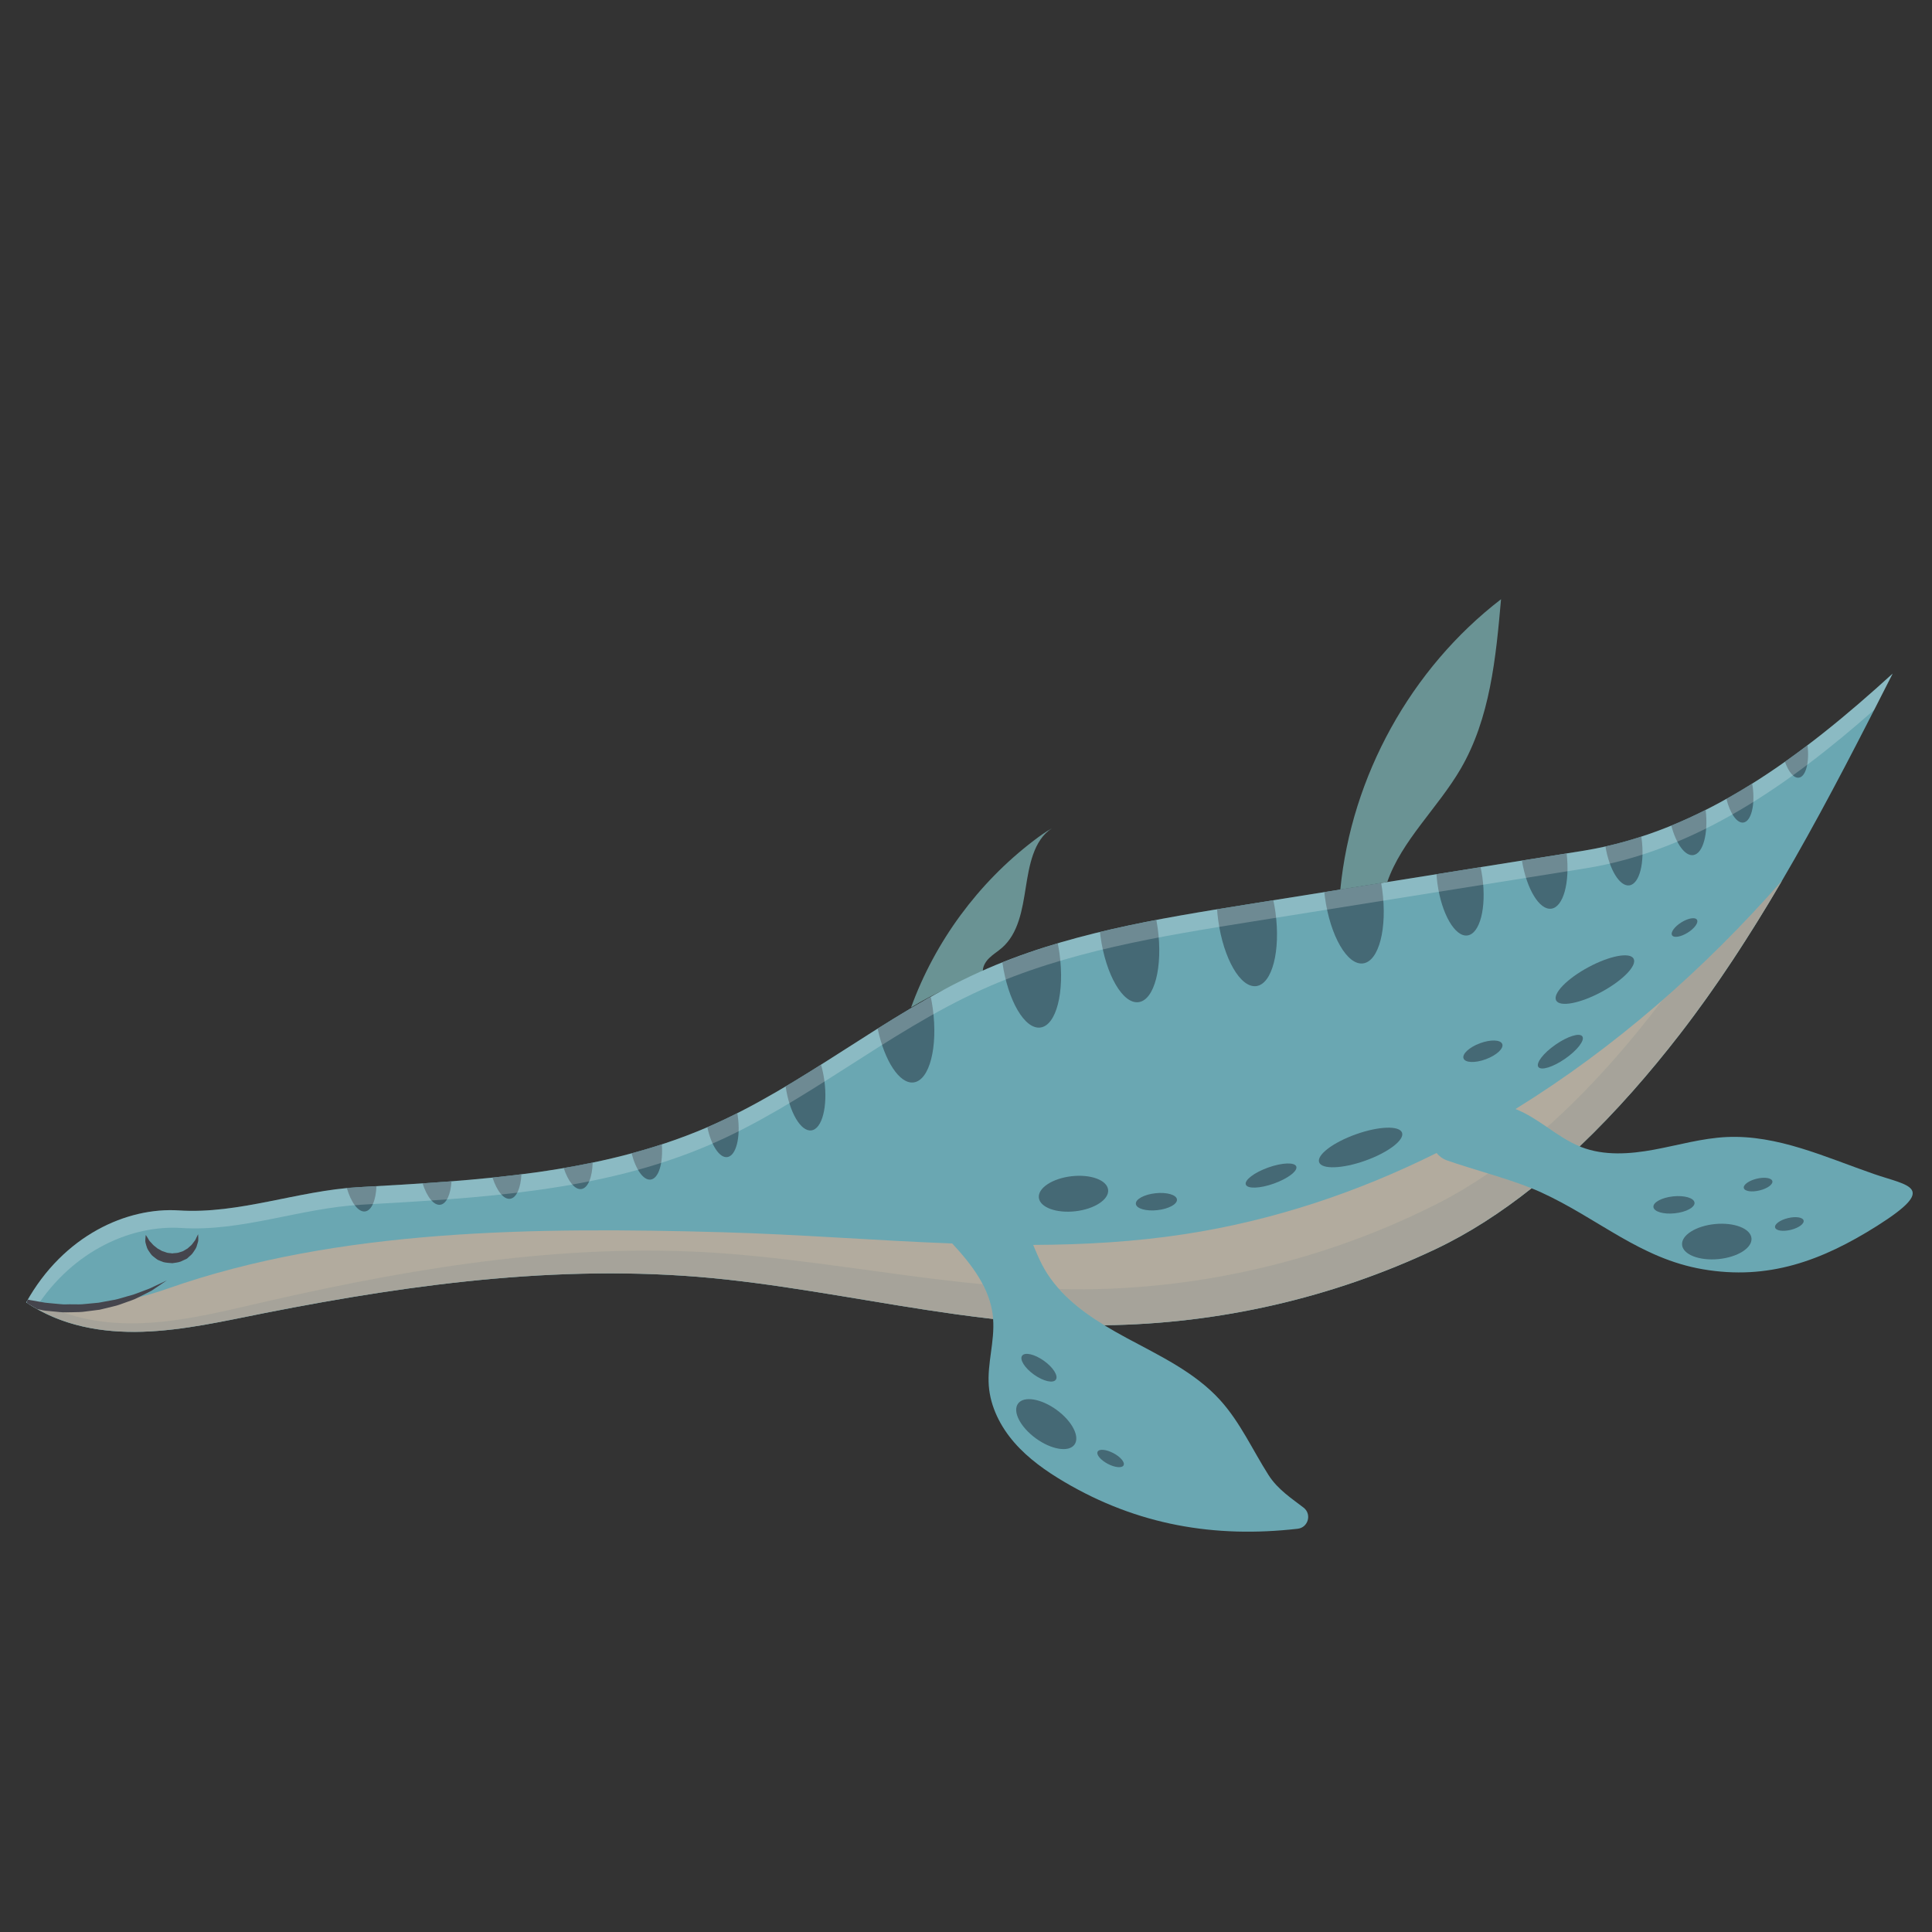 <?xml version="1.0" encoding="utf-8"?>
<!-- Generator: Adobe Illustrator 16.0.4, SVG Export Plug-In . SVG Version: 6.00 Build 0)  -->
<!DOCTYPE svg PUBLIC "-//W3C//DTD SVG 1.1//EN" "http://www.w3.org/Graphics/SVG/1.1/DTD/svg11.dtd">
<svg version="1.1" id="Layer_1" xmlns="http://www.w3.org/2000/svg" xmlns:xlink="http://www.w3.org/1999/xlink" x="0px" y="0px"
	 width="170px" height="170px" viewBox="0 0 170 170" enable-background="new 0 0 170 170" xml:space="preserve">
<rect x="0" y="0" width="170" height="170" fill="#333333" stroke="none"/>
<title>Artboard 9</title>
<g>
	<path fill="#6A9394" d="M86.488,85.579c-0.059-0.476,0.207-0.937,0.547-1.271c0.34-0.336,0.757-0.584,1.117-0.897
		c1.468-1.272,1.799-3.381,2.104-5.3c0.306-1.918,0.673-4.178,2.306-5.229c-0.549,0.299-1.117,0.715-1.614,1.094
		c-4.894,3.732-8.684,8.893-10.784,14.676C82.218,87.383,84.277,86.545,86.488,85.579z"/>
	<path fill="#6AA7B2" d="M164.882,103.3c-4.276-1.483-8.464-3.455-12.944-3.251c-2.164,0.1-4.268,0.719-6.397,1.111
		c-2.131,0.395-4.394,0.554-6.413-0.232c-0.044-0.018-0.084-0.041-0.128-0.059c3.242-3.086,6.19-6.484,8.798-9.85
		c7.416-9.576,13.26-20.946,18.74-31.748c-7.863,7.172-16.756,13.916-27.266,15.595c-9.801,1.565-19.602,3.13-29.401,4.694
		c-8.06,1.287-16.228,2.605-23.666,5.963c-8.402,3.791-15.532,10.033-23.999,13.678c-9.588,4.125-20.272,4.672-30.693,5.262
		c-5.304,0.301-10.473,2.387-15.773,2.043c-4.538-0.293-10.139,2.164-13.435,8.096c3.012,2.047,6.603,2.695,10.242,2.58
		c3.64-0.115,7.212-0.949,10.785-1.652c13.382-2.637,26.951-4.436,40.602-2.94c6.767,0.741,13.451,2.119,20.183,3.054
		c1.088,0.151,2.177,0.291,3.268,0.414c0.152,1.957-0.526,3.916-0.379,5.879c0.14,1.856,1.03,3.604,2.255,5.006
		c1.225,1.404,2.77,2.494,4.372,3.44c6.438,3.806,13.245,4.972,20.554,4.134c0.924-0.106,1.256-1.285,0.521-1.856
		c-0.966-0.752-2.263-1.572-3.09-2.873c-1.406-2.209-2.494-4.646-4.252-6.587c-2.228-2.459-5.323-3.903-8.242-5.477
		c-0.653-0.353-1.308-0.722-1.946-1.113c10.045-0.117,20.07-2.397,29.15-6.702c2.965-1.405,5.781-3.245,8.439-5.349
		c0.279,0.111,0.553,0.225,0.805,0.34c5.115,2.34,8.726,5.834,14.271,6.785c5.739,0.983,10.442-0.738,15.321-3.816
		C170.604,104.43,167.947,104.361,164.882,103.3z"/>
	<path fill="#6A9394" d="M122.066,77.614c1.262-3.647,4.457-6.53,6.453-9.949c2.602-4.46,3.108-9.795,3.56-14.938
		c-7.938,6.102-13.166,15.585-14.142,25.546C119.312,78.055,120.689,77.834,122.066,77.614z"/>
	<path fill="#45454D" d="M12.827,108.671c0,0,0.072,0.093,0.171,0.259c0.059,0.077,0.096,0.198,0.184,0.291
		c0.091,0.088,0.172,0.187,0.26,0.283c0.086,0.1,0.226,0.188,0.339,0.286c0.052,0.058,0.121,0.096,0.195,0.128
		c0.068,0.039,0.138,0.078,0.209,0.118l0.077,0.051c-0.098-0.043-0.025-0.012-0.047-0.021l0.178,0.056l0.293,0.103
		c0.182,0.047,0.309,0.028,0.469,0.066c0.17-0.034,0.35-0.023,0.518-0.059c0.146-0.058,0.359-0.098,0.456-0.154
		c0.086-0.053,0.171-0.102,0.254-0.15c0.089-0.047,0.164-0.097,0.205-0.148c0.101-0.104,0.23-0.18,0.315-0.295
		c0.09-0.119,0.173-0.229,0.245-0.325c0.076-0.101,0.104-0.205,0.148-0.287c0.086-0.172,0.136-0.271,0.136-0.271
		s0.005,0.109,0.014,0.303c-0.008,0.096,0.015,0.226-0.02,0.357c-0.041,0.137-0.087,0.289-0.137,0.455
		c-0.062,0.166-0.192,0.329-0.312,0.516c-0.13,0.197-0.277,0.273-0.425,0.426l-0.085,0.078l-0.042,0.025
		c0,0-0.416,0.194-0.528,0.245c-0.229,0.085-0.482,0.104-0.73,0.144c-0.259-0.021-0.564-0.036-0.784-0.096l-0.29-0.111l-0.226-0.096
		l-0.109-0.078c-0.181-0.152-0.386-0.267-0.501-0.449c-0.115-0.184-0.243-0.326-0.312-0.506c-0.06-0.184-0.115-0.344-0.145-0.484
		c-0.03-0.139-0.006-0.251-0.005-0.35C12.807,108.785,12.827,108.671,12.827,108.671z"/>
	<g>
		<path fill="#456975" d="M93.073,83.002c-1.648,0.489-3.274,1.045-4.871,1.682c0.478,3.358,1.968,5.918,3.348,5.729
			c1.392-0.19,2.144-3.103,1.679-6.504C93.186,83.6,93.132,83.298,93.073,83.002z"/>
		<path fill="#456975" d="M82.077,88.739c-0.048-0.353-0.109-0.692-0.179-1.024c-1.581,0.885-3.133,1.826-4.671,2.794
			c0.604,2.854,1.932,4.903,3.172,4.734C81.791,95.053,82.542,92.143,82.077,88.739z"/>
		<path fill="#456975" d="M110.549,86.768c1.393-0.19,2.145-3.104,1.68-6.504c-0.051-0.361-0.112-0.709-0.185-1.05
			c-0.726,0.116-4.024,0.644-4.952,0.795c0.021,0.31,0.053,0.623,0.096,0.942C107.652,84.354,109.157,86.957,110.549,86.768z"/>
		<path fill="#456975" d="M63.994,101.814c0.769-0.104,1.184-1.713,0.927-3.592c-0.013-0.095-0.028-0.188-0.044-0.279
			c-0.867,0.438-1.743,0.855-2.637,1.24C62.572,100.77,63.308,101.908,63.994,101.814z"/>
		<path fill="#456975" d="M116.583,78.956c0.465,3.401,1.97,6.006,3.36,5.815c1.392-0.191,2.144-3.103,1.679-6.504
			c-0.026-0.192-0.058-0.383-0.089-0.568c-1.668,0.266-3.336,0.531-5.004,0.799C116.546,78.65,116.562,78.802,116.583,78.956z"/>
		<path fill="#456975" d="M143.368,77.906c0.891-0.122,1.37-1.984,1.073-4.161c-0.006-0.047-0.015-0.093-0.021-0.14
			c-1.036,0.336-2.085,0.638-3.154,0.877C141.605,76.511,142.52,78.021,143.368,77.906z"/>
		<path fill="#456975" d="M71.396,99.465c0.943-0.129,1.452-2.102,1.138-4.406c-0.067-0.49-0.167-0.951-0.29-1.379
			c-1.031,0.651-2.068,1.293-3.114,1.914C69.456,97.864,70.463,99.593,71.396,99.465z"/>
		<path fill="#456975" d="M129.122,82.312c1.093-0.149,1.685-2.437,1.317-5.107c-0.043-0.311-0.097-0.611-0.16-0.902
			c-1.293,0.207-2.586,0.413-3.879,0.62c0.019,0.271,0.043,0.543,0.082,0.823C126.848,80.417,128.029,82.461,129.122,82.312z"/>
		<path fill="#456975" d="M96.83,82.366c0.465,3.401,1.97,6.006,3.361,5.815c1.391-0.191,2.143-3.103,1.679-6.505
			c-0.034-0.249-0.075-0.491-0.12-0.731c-1.664,0.318-3.32,0.666-4.961,1.062C96.802,82.127,96.812,82.246,96.83,82.366z"/>
		<path fill="#456975" d="M55.575,101.477c0.358,1.418,1.041,2.404,1.682,2.316c0.701-0.096,1.105-1.441,0.978-3.104
			C57.354,100.977,56.468,101.236,55.575,101.477z"/>
		<path fill="#456975" d="M45.882,103.325c-0.846,0.106-1.694,0.207-2.545,0.294c0.379,1.17,0.982,1.941,1.553,1.863
			C45.451,105.406,45.822,104.525,45.882,103.325z"/>
		<path fill="#456975" d="M137.852,75.094c-1.312,0.209-2.623,0.418-3.935,0.629c0.414,2.506,1.54,4.377,2.587,4.233
			C137.562,79.812,138.146,77.658,137.852,75.094z"/>
		<path fill="#456975" d="M31.511,104.463c-0.333,0.02-0.666,0.039-0.998,0.059c0.372,1.287,1.013,2.158,1.616,2.074
			c0.572-0.078,0.947-0.988,0.996-2.225C32.587,104.402,32.048,104.434,31.511,104.463z"/>
		<path fill="#456975" d="M52.149,102.292c-0.845,0.176-1.694,0.338-2.547,0.483c0.379,1.162,0.98,1.93,1.548,1.852
			C51.739,104.547,52.119,103.583,52.149,102.292z"/>
		<path fill="#456975" d="M39.729,103.941c-0.849,0.065-1.697,0.127-2.547,0.184c0.379,1.182,0.986,1.961,1.56,1.883
			C39.288,105.934,39.654,105.095,39.729,103.941z"/>
		<path fill="#456975" d="M150.083,71.261c-0.992,0.5-1.998,0.964-3.022,1.384c0.422,1.597,1.198,2.695,1.928,2.597
			C149.854,75.122,150.33,73.357,150.083,71.261z"/>
		<path fill="#456975" d="M153.402,72.377c0.679-0.093,1.045-1.512,0.818-3.17c-0.014-0.088-0.031-0.17-0.047-0.257
			c-0.744,0.467-1.5,0.914-2.264,1.341C152.227,71.562,152.832,72.455,153.402,72.377z"/>
		<path fill="#456975" d="M159.045,65.574c-0.654,0.496-1.316,0.982-1.984,1.455c0.311,0.883,0.776,1.461,1.222,1.4
			C158.896,68.346,159.232,67.074,159.045,65.574z"/>
	</g>
	
		<ellipse transform="matrix(-0.336 -0.942 0.942 -0.336 64.813 247.678)" fill="#456975" cx="119.72" cy="100.991" rx="1.231" ry="3.872"/>
	
		<ellipse transform="matrix(-0.475 -0.88 0.88 -0.475 131.1 250.544)" fill="#456975" cx="140.235" cy="86.192" rx="1.231" ry="3.872"/>
	
		<ellipse transform="matrix(-0.337 -0.942 0.942 -0.337 52.021 243.704)" fill="#456975" cx="111.866" cy="103.525" rx="0.749" ry="2.357"/>
	
		<ellipse transform="matrix(-0.571 -0.821 0.821 -0.571 139.697 258.077)" fill="#456975" cx="137.266" cy="92.545" rx="0.749" ry="2.357"/>
	
		<ellipse transform="matrix(-0.108 -0.994 0.994 -0.108 7.62 218.37)" fill="#456975" cx="101.819" cy="105.765" rx="0.749" ry="1.819"/>
	
		<ellipse transform="matrix(0.58 -0.815 0.815 0.58 -59.689 124.995)" fill="#456975" cx="91.374" cy="120.383" rx="0.749" ry="1.819"/>
	
		<ellipse transform="matrix(-0.348 -0.937 0.937 -0.348 89.292 246.954)" fill="#456975" cx="130.509" cy="92.432" rx="0.749" ry="1.818"/>
	
		<ellipse transform="matrix(0.466 -0.885 0.885 0.466 -61.433 154.97)" fill="#456975" cx="97.701" cy="128.393" rx="0.532" ry="1.29"/>
	
		<ellipse transform="matrix(-0.53 -0.848 0.848 -0.53 157.612 250.619)" fill="#456975" cx="148.291" cy="81.611" rx="0.532" ry="1.29"/>
	
		<ellipse transform="matrix(-0.115 -0.993 0.993 -0.115 1.05 210.958)" fill="#456975" cx="94.504" cy="105.011" rx="1.551" ry="3.069"/>
	
		<ellipse transform="matrix(0.588 -0.809 0.809 0.588 -63.407 126.113)" fill="#456975" cx="92.043" cy="125.274" rx="1.551" ry="3.069"/>
	
		<ellipse transform="matrix(-0.106 -0.994 0.994 -0.106 57.559 263.759)" fill="#456975" cx="147.392" cy="105.996" rx="0.749" ry="1.819"/>
	
		<ellipse transform="matrix(-0.237 -0.972 0.972 -0.237 89.983 286.289)" fill="#456975" cx="157.449" cy="107.798" rx="0.532" ry="1.291"/>
	
		<ellipse transform="matrix(-0.236 -0.972 0.972 -0.236 89.859 279.093)" fill="#456975" cx="154.587" cy="104.24" rx="0.531" ry="1.291"/>
	
		<ellipse transform="matrix(-0.096 -0.995 0.995 -0.096 56.905 270.119)" fill="#456975" cx="151.143" cy="109.213" rx="1.55" ry="3.069"/>
	<g opacity="0.22">
		<path fill="#FFFFFF" d="M15.948,108.052c5.301,0.343,10.47-1.741,15.773-2.043c10.421-0.59,21.105-1.137,30.693-5.262
			c8.467-3.644,15.598-9.886,23.999-13.677c7.438-3.357,15.606-4.676,23.666-5.963c9.802-1.565,19.603-3.131,29.403-4.695
			c9.699-1.549,18.021-7.417,25.429-13.951c0.545-1.066,1.087-2.131,1.624-3.188c-7.863,7.17-16.756,13.916-27.266,15.594
			c-9.801,1.564-19.602,3.13-29.401,4.695c-8.06,1.287-16.228,2.604-23.666,5.963C77.8,89.316,70.67,95.559,62.203,99.202
			c-9.588,4.125-20.272,4.672-30.693,5.262c-5.304,0.302-10.473,2.386-15.773,2.043c-4.538-0.293-10.139,2.164-13.435,8.097
			c0.272,0.185,0.555,0.346,0.835,0.508C6.484,109.93,11.686,107.777,15.948,108.052z"/>
	</g>
	<path fill="#B2AB9E" d="M87.382,116.057c-1.091-0.125-2.18-0.264-3.268-0.414c-6.731-0.936-13.416-2.312-20.183-3.055
		c-13.65-1.494-27.22,0.305-40.602,2.939c-3.573,0.705-7.146,1.537-10.785,1.654c-3.51,0.11-6.968-0.502-9.91-2.38
		c-0.022-0.059-0.052-0.112-0.073-0.173c4.165,0.655,8.229,0.152,12.206-1.246c14.98-5.27,32.396-5.414,48.777-4.957
		c6.738,0.188,13.5,0.735,20.244,0.99c1.729,1.871,3.312,3.917,3.583,6.438C87.379,115.923,87.377,115.989,87.382,116.057z
		 M138.998,100.869c3.242-3.086,6.191-6.484,8.798-9.85c3.274-4.229,6.242-8.809,9.009-13.533
		c-6.832,7.791-14.729,14.711-23.453,20.099C135.376,98.378,136.982,100.04,138.998,100.869z M127.328,102.107
		c-0.383-0.135-0.689-0.368-0.921-0.653c-6.968,3.469-14.382,5.946-22.136,7.137c-4.431,0.681-8.889,0.931-13.359,0.952
		c0.254,0.602,0.503,1.207,0.797,1.77c1.193,2.28,3.242,3.935,5.465,5.295c10.045-0.116,20.07-2.396,29.15-6.701
		c2.965-1.405,5.781-3.245,8.439-5.35C132.508,103.655,129.454,102.857,127.328,102.107z"/>
	<g opacity="0.46">
		<g opacity="0.24">
			<path fill="#456975" d="M87.382,116.057c-0.005-0.066-0.003-0.134-0.01-0.201c-0.11-1.023-0.444-1.967-0.909-2.854
				c-0.639-0.062-1.275-0.126-1.913-0.194c-6.755-0.742-13.477-1.929-20.263-2.476c-13.687-1.103-27.199,1.085-40.5,4.103
				c-3.551,0.808-7.099,1.741-10.733,1.963c-3.159,0.19-6.297-0.199-9.079-1.592c-0.47-0.045-0.94-0.1-1.413-0.174
				c0.021,0.061,0.051,0.114,0.073,0.174c1.839,1.172,3.878,1.853,6.006,2.17c0.013,0.002,0.026,0.002,0.039,0.004
				c0.41,0.061,0.822,0.107,1.238,0.143c0.118,0.01,0.238,0.012,0.357,0.02c0.313,0.021,0.627,0.043,0.943,0.049
				c0.44,0.011,0.883,0.009,1.326-0.006c3.64-0.115,7.212-0.949,10.785-1.652c13.382-2.637,26.951-4.436,40.602-2.94
				c6.767,0.741,13.451,2.119,20.183,3.054C85.202,115.793,87.382,116.057,87.382,116.057z"/>
		</g>
		<g opacity="0.24">
			<path fill="#456975" d="M128.146,108.973c0.328-0.178,0.654-0.361,0.979-0.551c0.148-0.086,0.297-0.169,0.443-0.257
				c0.391-0.231,0.775-0.474,1.16-0.718c0.248-0.159,1.039-0.689,1.188-0.791c0.968-0.664,1.917-1.364,2.846-2.1
				c-1.145-0.457-2.494-0.889-3.824-1.3c-1.412,0.963-2.865,1.841-4.36,2.603c-8.957,4.564-18.916,7.133-28.958,7.537
				c-1.479,0.06-2.953,0.062-4.424,0.024c1.119,1.253,2.508,2.285,3.978,3.187h0.017c4.39-0.053,8.773-0.519,13.078-1.385
				c0.051-0.011,0.103-0.021,0.152-0.033c1.18-0.239,2.354-0.508,3.52-0.81c0.115-0.028,1.328-0.354,1.817-0.494
				c0.214-0.061,1.416-0.421,1.806-0.543c0.135-0.043,1.328-0.433,1.789-0.592c0.131-0.046,1.312-0.468,1.771-0.64
				c0.448-0.17,1.616-0.633,1.754-0.688c0.394-0.159,1.548-0.653,1.735-0.735c0.574-0.254,1.146-0.516,1.713-0.783
				c0.468-0.223,0.93-0.459,1.39-0.7C127.857,109.129,128.002,109.051,128.146,108.973z"/>
		</g>
		<g opacity="0.24">
			<path fill="#456975" d="M149.529,88.703c0.277-0.383,1.824-2.578,2.062-2.93c0.183-0.268,2.171-3.301,2.375-3.623
				c0.188-0.299,2.644-4.332,2.837-4.664c-3.271,3.732-6.791,7.263-10.527,10.521c-2.969,3.911-6.368,7.805-10.149,11.172
				c0.924,0.629,1.845,1.268,2.872,1.689c0.803-0.764,1.587-1.547,2.354-2.344c0.017-0.019,0.031-0.034,0.049-0.051
				c0.75-0.783,1.48-1.578,2.195-2.382c0.034-0.04,0.069-0.079,0.105-0.12c0.697-0.789,1.378-1.586,2.039-2.386
				c0.042-0.051,1.433-1.764,2.056-2.567C148.234,90.454,149.384,88.902,149.529,88.703z"/>
		</g>
	</g>
	<path fill="#45454D" d="M13.599,113.175c-0.217,0.109-0.464,0.226-0.747,0.322c-0.279,0.104-0.58,0.219-0.899,0.339
		c-0.314,0.129-0.672,0.195-1.024,0.309c-0.356,0.099-0.719,0.221-1.105,0.271c-0.381,0.07-0.768,0.143-1.154,0.213
		c-0.391,0.037-0.782,0.074-1.167,0.11c-0.384,0.054-0.765,0.03-1.132,0.03c-0.365-0.012-0.727,0.03-1.056-0.015
		c-0.331-0.03-0.644-0.06-0.933-0.086c-0.287-0.019-0.558-0.056-0.799-0.108c-0.24-0.043-1.067-0.19-1.134-0.201
		c-0.016,0.027-0.033,0.055-0.05,0.082l-0.039,0.193c0.295,0.198,0.597,0.377,0.901,0.549c0.062,0.015,0.12,0.026,0.188,0.041
		c0.235,0.058,0.507,0.114,0.821,0.133c0.31,0.029,0.645,0.062,0.999,0.096c0.355,0.045,0.725,0.012,1.109,0.013
		c0.384-0.012,0.78-0.003,1.18-0.069c0.398-0.051,0.805-0.104,1.21-0.153c0.396-0.097,0.794-0.192,1.185-0.287
		c0.394-0.081,0.761-0.231,1.121-0.358c0.355-0.139,0.714-0.23,1.021-0.402c0.312-0.156,1.145-0.572,1.264-0.641
		c0.116-0.076,1.312-0.887,1.312-0.887S13.818,113.068,13.599,113.175z"/>
</g>
</svg>
